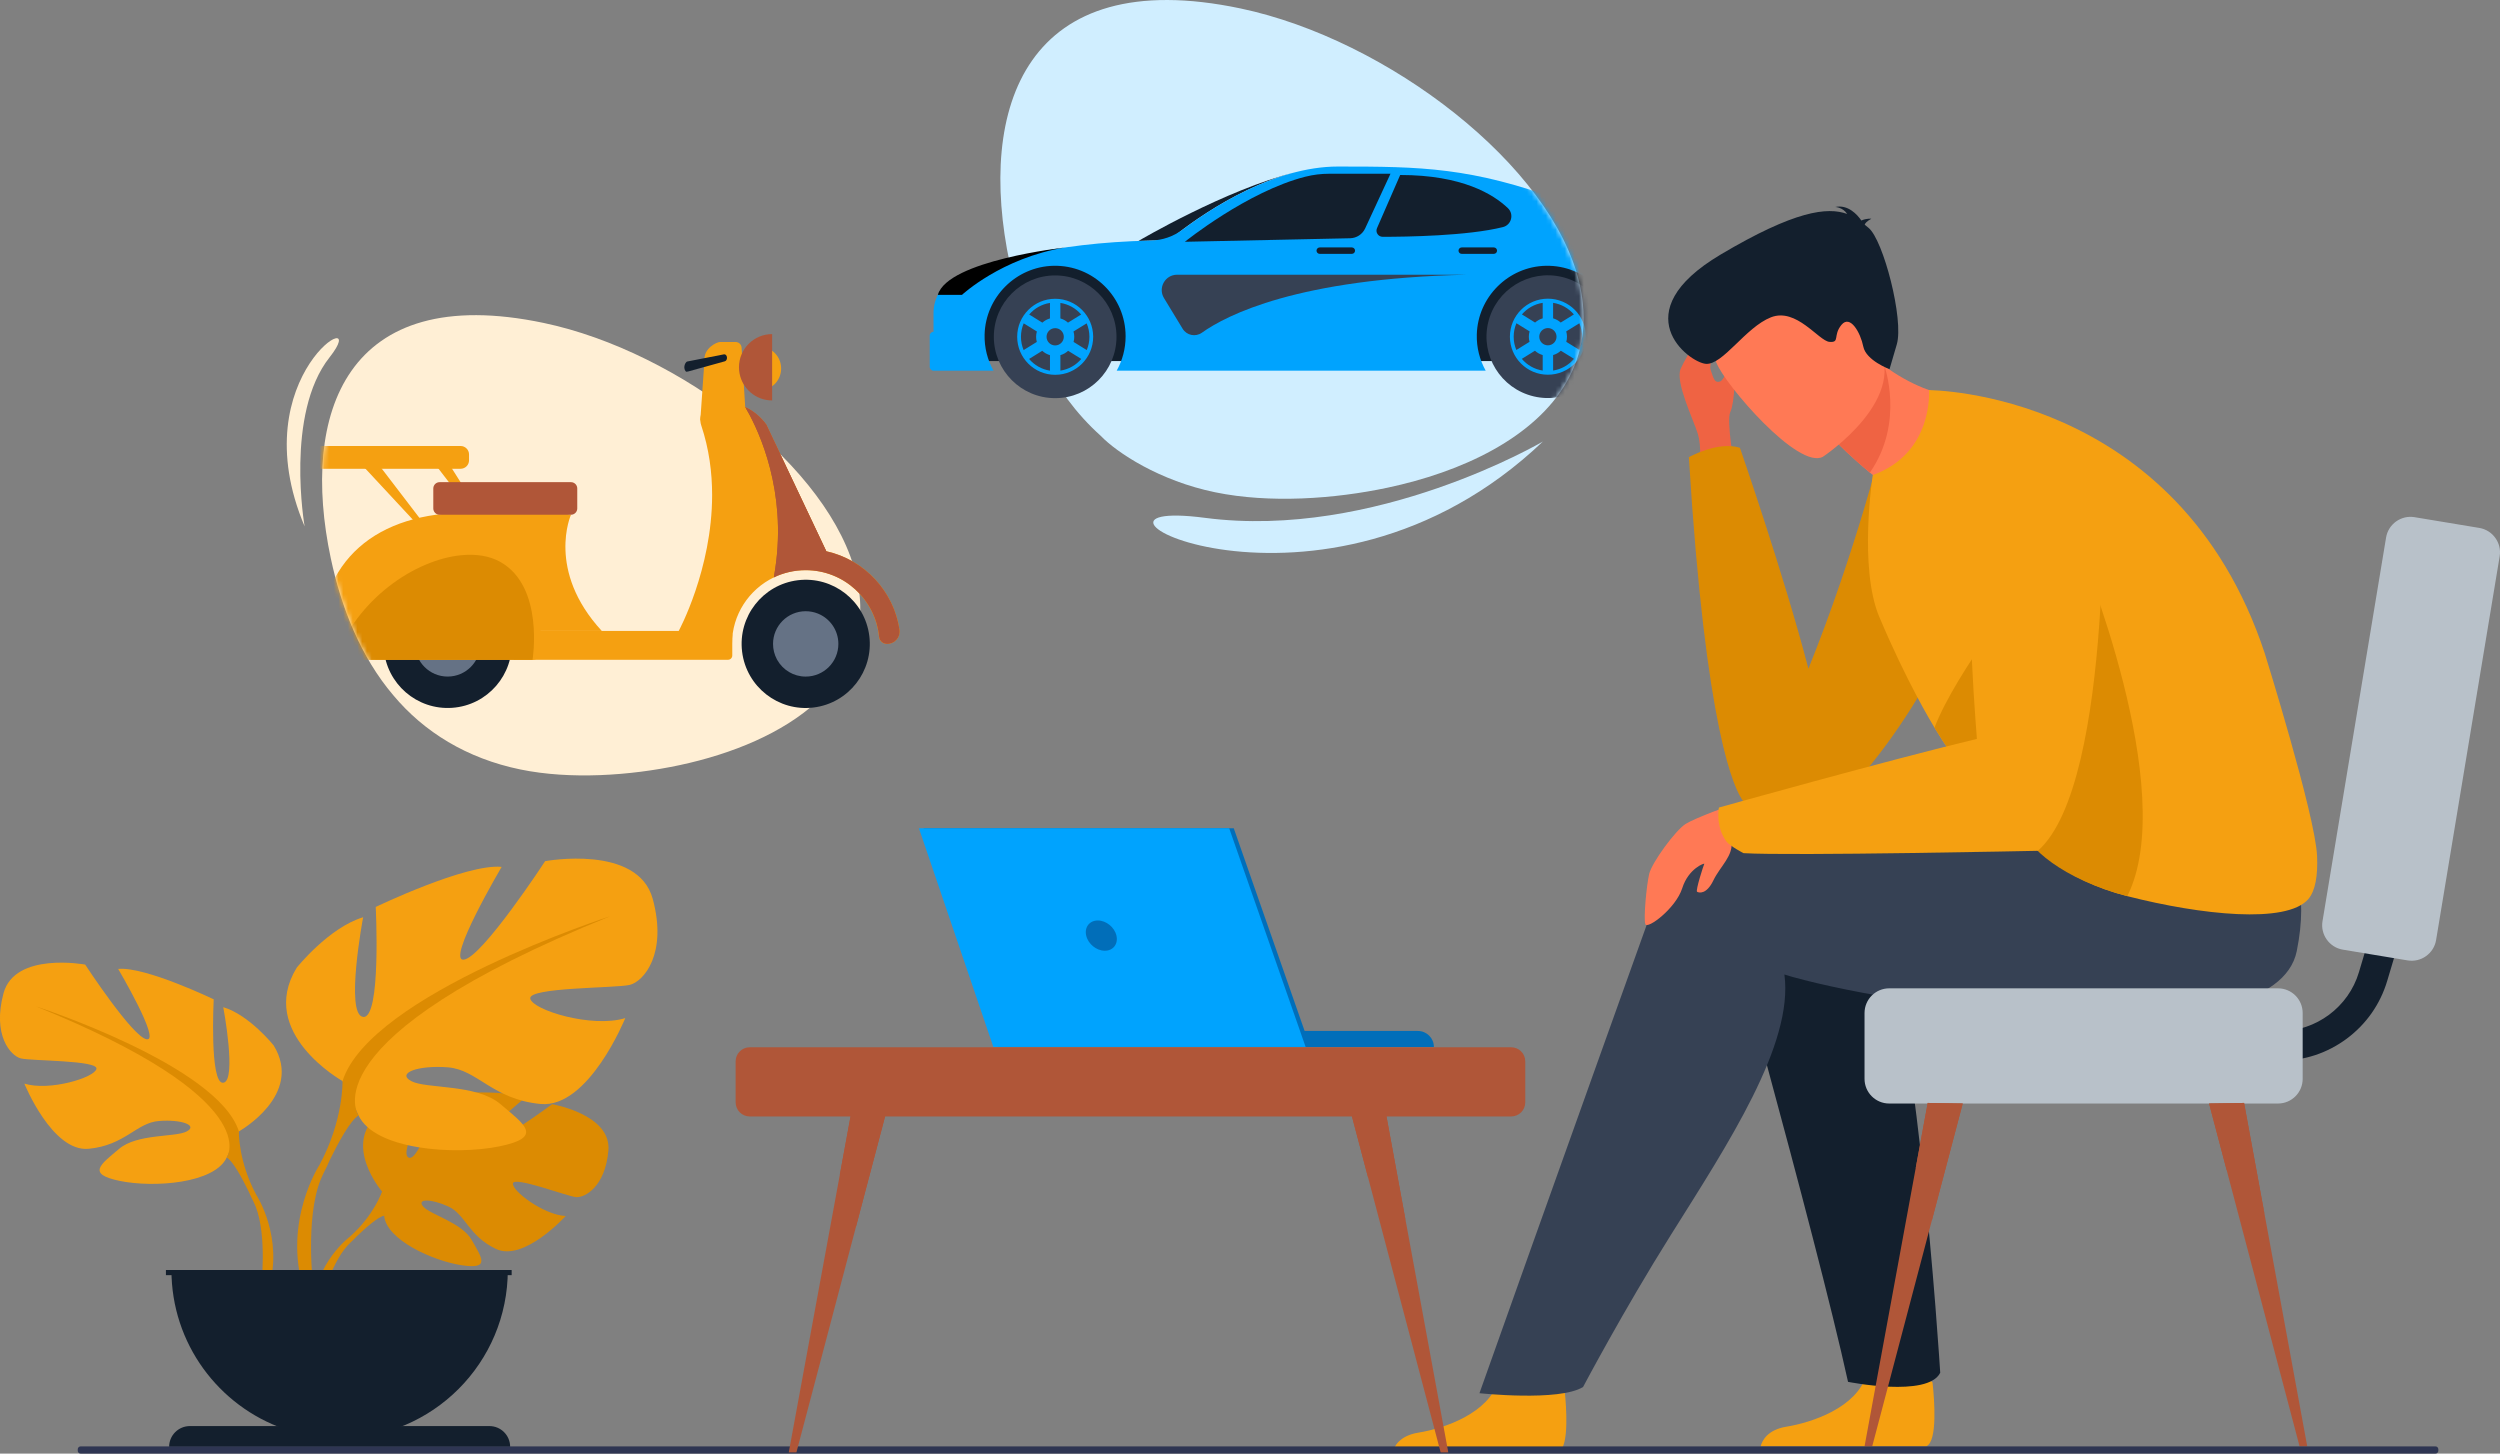 <svg width="528" height="307" viewBox="0 0 528 307" fill="none" xmlns="http://www.w3.org/2000/svg">
<rect x="0" y="0" width="528" height="307" fill="#808080" stroke="none"/>
<g clip-path="url(#clip0_1095_26235)">
<path d="M470.227 224.026H481.552C486.674 224.026 491.557 222.407 495.664 219.343C499.771 216.279 502.718 212.064 504.182 207.15L506.761 198.508L500.774 196.719L498.195 205.361C496.016 212.666 489.17 217.769 481.552 217.769H470.227V224.023V224.026Z" fill="#131F2D"/>
<path d="M406.931 305.397C406.879 305.423 406.822 305.445 406.754 305.471H371.844C372.171 304.227 373.311 301.964 377.306 301.314C382.723 300.432 392.11 297.285 394.205 290.351C394.27 290.13 394.33 289.899 394.385 289.669C396.048 282.261 408.138 291.938 408.138 291.938C408.138 291.938 408.177 292.233 408.225 292.736C408.507 295.454 409.224 304.247 406.927 305.397H406.931Z" fill="#F5A011"/>
<path d="M360.762 179.952C360.762 179.952 383.466 260.641 390.303 291.845C390.303 291.845 407.154 295.227 409.775 289.928C409.775 289.928 404.345 202.06 394.359 190.898C381.935 177.013 360.762 179.952 360.762 179.952Z" fill="#131F2D"/>
<path d="M358.887 98.167C358.887 98.167 359.483 94.558 358.554 91.552C357.625 88.545 353.739 80.618 354.969 77.862C356.199 75.108 360.652 67.694 363.398 67.716C366.143 67.739 360.511 75.65 361.283 78.121C362.055 80.592 362.312 80.794 363.266 80.576C364.221 80.358 365.672 75.627 366.156 76.733C366.64 77.839 366.358 85.16 365.451 86.987C364.545 88.814 366.406 99.123 366.406 99.123L358.89 98.171L358.887 98.167Z" fill="#EF6343"/>
<path d="M356.688 96.562C356.688 96.562 362.765 93.106 367.468 94.565C367.468 94.565 376.797 121.451 381.936 141.222C391.8 116.871 397.868 92.587 397.868 92.587C397.868 92.587 409.827 109.111 414.142 120.099C418.458 131.087 392.659 169.634 382.65 172.657C372.203 175.814 374.103 172.65 368.208 169.275C366.311 166.813 360.247 154.559 356.688 96.565V96.562Z" fill="#DC8B02"/>
<path d="M329.188 306.657C329.137 306.683 329.079 306.705 329.012 306.731H294.102C294.428 305.487 295.572 303.224 299.564 302.573C304.981 301.692 314.368 298.544 316.463 291.611C316.527 291.39 316.588 291.159 316.643 290.928C318.305 283.521 330.396 293.198 330.396 293.198C330.396 293.198 330.435 293.493 330.486 293.996C330.768 296.714 331.485 305.506 329.188 306.657Z" fill="#F5A011"/>
<path d="M353.987 177.991C353.987 177.991 357.386 179.504 361.586 182.6C362.064 180.167 362.752 178.587 362.752 178.587C392.71 170.779 472.905 171.416 472.905 171.416C472.905 171.416 490.147 175.737 485.082 200.848C480.424 223.955 403.426 213.256 378.556 206.323C377.973 206.159 377.413 205.989 376.865 205.813C378.845 220.535 364.985 241.54 352.856 260.868C342.858 276.802 334.345 292.932 334.345 292.932C329.322 296.047 312.461 294.246 312.461 294.246C323.116 264.131 353.99 177.991 353.99 177.991H353.987Z" fill="#364154"/>
<path d="M420.104 84.426C420.104 84.426 411.502 111.973 398.585 118.137C398.585 118.137 397.361 109.78 399.453 103.424C397.749 102.116 396.237 100.905 394.917 99.812C390.534 96.164 388.32 93.827 388.32 93.827L390.239 80.394L391.543 71.281C393.645 73.691 395.814 75.659 397.976 77.278C409.128 85.599 420.101 84.426 420.101 84.426H420.104Z" fill="#FF7955"/>
<path d="M397.98 77.278C397.98 77.278 402.312 89.202 394.921 99.812C390.538 96.164 388.324 93.827 388.324 93.827L390.243 80.394C394.869 77.807 397.98 77.278 397.98 77.278Z" fill="#EF6343"/>
<path d="M385.047 96.436C385.047 96.436 404.093 83.795 396.042 72.047C387.991 60.299 385.025 50.757 372.524 58.334C360.023 65.909 360.757 71.996 362.493 76.573C364.226 81.147 379.886 99.424 385.05 96.44L385.047 96.436Z" fill="#FF7955"/>
<path d="M393.828 47.455C393.912 47.135 394.267 46.734 395.232 46.196C395.232 46.196 394.194 46.08 393.12 46.574C392.227 45.276 390.279 43.154 387.61 43.715C387.61 43.715 389.225 43.779 390.119 45.189C385.967 43.67 379.053 44.468 363.384 53.77C342.736 66.031 356.666 76.541 360.263 76.842C363.861 77.144 368.628 69.143 374.017 67.018C379.405 64.896 384.118 72.025 386.39 72.204C388.661 72.387 387.062 70.877 388.908 68.62C390.753 66.361 392.941 70.255 393.527 73.198C394.117 76.14 399.067 77.974 399.067 77.974L400.601 72.739C402.136 67.505 397.75 50.664 394.649 48.135C394.376 47.911 394.101 47.683 393.822 47.455H393.828Z" fill="#131F2D"/>
<path d="M396.926 130.327C402.644 143.882 407.876 152.54 408.561 153.672C411.028 157.749 413.674 161.489 416.093 164.759C416.17 164.865 416.247 164.964 416.321 165.07C421.088 171.487 428.376 173.253 428.152 174.862C427.697 178.09 435.844 185.834 449.28 189.267C464.873 193.255 482.938 195.171 487.503 189.899C489.032 188.129 489.538 184.873 489.368 180.824C489.035 172.298 478.306 137.959 478.306 137.959C459.955 82.397 407.405 82.397 407.405 82.397C407.405 82.397 408.433 95.709 395.535 100.328C395.519 100.357 392.504 119.865 396.919 130.327H396.926Z" fill="#F5A011"/>
<path d="M366.069 169.862C366.069 169.862 358.178 172.654 356.012 174.01C353.847 175.365 348.865 182.186 348.304 184.581C347.744 186.975 347.087 194.001 347.494 195.178C347.904 196.354 353.943 191.844 355.285 187.6C356.627 183.356 360.078 182.212 359.946 182.443C359.815 182.67 358.05 188.107 358.421 188.341C358.793 188.575 360.401 188.982 361.859 185.95C363.317 182.917 366.203 180.699 365.655 177.564C365.111 174.429 366.065 169.865 366.065 169.865L366.069 169.862Z" fill="#FF7955"/>
<path d="M427.894 175.308C427.439 178.536 435.848 185.831 449.285 189.267C460.494 166.958 439.183 115.887 439.183 115.887L416.098 164.756C420.97 171.336 428.124 173.673 427.897 175.308H427.894Z" fill="#DC8B02"/>
<path d="M408.562 153.671C411.029 157.749 413.676 161.489 416.094 164.759C416.171 164.865 416.248 164.964 416.322 165.07C419.49 163.849 422.633 161.412 424.216 159.172C427.852 154.034 428.153 123.15 428.153 123.15C428.153 123.15 413.266 141.549 408.562 153.671Z" fill="#DC8B02"/>
<path d="M363.033 170.554C363.033 170.554 399.039 160.47 417.521 156.056C415.894 134.241 410.556 68.278 444.134 94.683C444.134 94.683 446.671 165.374 430.4 179.689C430.4 179.689 378.167 180.795 368.223 180.186C368.223 180.186 365.301 178.673 364.574 177.664C362.251 174.436 363.033 170.554 363.033 170.554Z" fill="#F5A011"/>
<path d="M67.404 276.392L66.074 276.273C66.584 266.596 73.901 261.183 73.901 261.183C79.027 256.637 80.689 251.65 80.689 251.65C80.689 251.65 72.043 241.556 80.158 235.145C80.158 235.145 86.085 231.555 90.919 231.847C90.919 231.847 84.069 243.335 86.286 244.479C88.5 245.624 92.995 231.126 92.995 231.126C92.995 231.126 106.482 229.818 110.823 231.905C110.823 231.905 99.293 241.345 101.722 241.909C104.15 242.47 116.606 233.203 116.606 233.203C116.606 233.203 129.161 235.341 128.492 243.002C127.822 250.663 123.497 253.031 121.594 252.826C119.694 252.621 108.571 248.374 108.331 249.932C108.087 251.49 114.783 256.583 119.47 256.823C119.47 256.823 110.618 266.59 104.736 263.769C98.854 260.952 98.351 256.484 94.686 254.807C91.018 253.131 87.888 253.137 89.403 254.846C90.919 256.554 97.554 258.214 99.652 261.926C101.75 265.638 103.631 268.141 97.544 267.225C91.457 266.308 81.564 261.853 81.132 256.75C81.112 256.525 81.096 256.317 81.077 256.112C81.067 256.516 81.132 256.75 81.132 256.75C79.863 256.977 77.226 259.314 75.32 261.144C75.025 261.465 74.593 261.897 73.975 262.471C73.741 262.705 73.548 262.904 73.404 263.055C69.541 267.289 67.41 276.392 67.41 276.392H67.404Z" fill="#DC8B02"/>
<path d="M50.456 238.953C50.456 238.953 64.212 231.245 57.792 220.785C57.792 220.785 52.657 214.362 47.153 212.711C47.153 212.711 50.087 228.312 47.153 228.677C44.218 229.046 45.134 211.06 45.134 211.06C45.134 211.06 30.644 204.085 24.958 204.637C24.958 204.637 33.944 219.869 31.009 219.503C28.075 219.135 17.986 203.72 17.986 203.72C17.986 203.72 3.128 200.967 0.744 209.775C-1.639 218.583 2.211 222.988 4.412 223.539C6.613 224.09 20.738 223.907 20.37 225.741C20.005 227.578 10.464 230.514 5.146 228.86C5.146 228.86 11.015 243.358 18.72 242.624C26.425 241.89 28.808 237.117 33.579 236.751C38.349 236.386 41.831 237.668 39.448 238.953C37.064 240.239 28.994 239.373 25.14 242.649C21.289 245.925 18.169 247.944 25.323 249.413C32.477 250.881 45.317 249.964 47.883 244.457L50.453 238.95L50.456 238.953Z" fill="#F5A011"/>
<path d="M7.534 212.525C7.534 212.525 46.052 225.004 50.454 238.95C50.454 238.95 50.272 245.191 54.123 252.345C54.123 252.345 60.062 261.372 56.676 272.356L55.148 271.946C55.148 271.946 56.484 261.048 53.962 254.733C53.86 254.499 53.709 254.166 53.52 253.756C53.065 252.861 52.758 252.204 52.562 251.727C51.188 248.906 49.208 245.226 47.885 244.454C47.885 244.454 56.506 232.341 7.531 212.522L7.534 212.525Z" fill="#DC8B02"/>
<path d="M72.343 228.321C72.343 228.321 54.21 218.16 62.671 204.371C62.671 204.371 69.441 195.905 76.694 193.726C76.694 193.726 72.824 214.288 76.694 214.772C80.564 215.256 79.353 191.549 79.353 191.549C79.353 191.549 98.453 182.356 105.95 183.084C105.95 183.084 94.103 203.162 97.97 202.678C101.84 202.194 115.135 181.876 115.135 181.876C115.135 181.876 134.719 178.247 137.862 189.86C141.005 201.473 135.927 207.278 133.028 208.002C130.125 208.727 111.508 208.486 111.992 210.906C112.476 213.327 125.047 217.195 132.06 215.019C132.06 215.019 124.323 234.129 114.167 233.161C104.012 232.193 100.869 225.904 94.583 225.42C88.298 224.936 83.704 226.629 86.846 228.324C89.989 230.017 100.629 228.879 105.706 233.197C110.784 237.514 114.895 240.178 105.466 242.111C96.038 244.047 79.113 242.835 75.726 235.578L72.34 228.321H72.343Z" fill="#F5A011"/>
<path d="M67.504 245.983C72.582 236.549 72.342 228.324 72.342 228.324C78.144 209.938 128.919 193.489 128.919 193.489C64.365 219.615 75.728 235.581 75.728 235.581C73.989 236.597 71.381 241.438 69.571 245.153C69.314 245.784 68.904 246.659 68.299 247.848C68.052 248.387 67.857 248.826 67.719 249.13C64.397 257.452 66.156 271.821 66.156 271.821L64.141 272.363C59.678 257.881 67.508 245.983 67.508 245.983H67.504Z" fill="#DC8B02"/>
<path d="M107.249 268.225C107.249 287.851 91.346 303.763 71.73 303.763C67.632 303.763 63.701 303.07 60.039 301.791C46.164 296.954 36.207 283.752 36.207 268.222H107.249V268.225Z" fill="#131F2D"/>
<path d="M107.744 305.574H35.719C35.719 304.362 36.209 303.266 37.003 302.471C37.795 301.679 38.894 301.186 40.105 301.186H103.361C105.78 301.186 107.744 303.147 107.744 305.57V305.574Z" fill="#131F2D"/>
<path d="M108.061 268.225H35.043V269.315H108.061V268.225Z" fill="#131F2D"/>
<path d="M481.112 208.736H399.001C396.123 208.736 393.789 211.071 393.789 213.952V227.85C393.789 230.73 396.123 233.065 399.001 233.065H481.112C483.991 233.065 486.324 230.73 486.324 227.85V213.952C486.324 211.071 483.991 208.736 481.112 208.736Z" fill="#B8C1C9"/>
<path d="M523.641 111.499L509.939 109.226C507.11 108.758 504.412 110.688 503.941 113.518L490.511 194.566C490.044 197.396 491.972 200.095 494.801 200.566L508.503 202.839C511.332 203.307 514.03 201.377 514.501 198.547L527.93 117.499C528.398 114.669 526.47 111.97 523.641 111.499Z" fill="#B8C1C9"/>
<path d="M466.559 233.065L470.259 247.092H470.262L485.672 305.478H487.293L478.387 257.041C478.377 256.993 478.364 256.945 478.358 256.894L473.953 232.94L466.559 233.065Z" fill="#B05638"/>
<path d="M466.558 233.065L470.258 247.092H470.261C470.473 247.201 477.213 250.685 478.354 256.894L473.949 232.94L466.555 233.065H466.558Z" fill="#B05638"/>
<path d="M393.789 305.478H395.41L407.965 257.92V257.91L410.82 247.095H410.823L414.523 233.065L407.129 232.94L404.608 246.637L402.724 256.894C402.715 256.945 402.702 256.993 402.695 257.041L393.789 305.478Z" fill="#B05638"/>
<path d="M418.816 251.436C418.816 251.436 418.833 251.436 418.842 251.42C418.878 251.358 418.868 251.371 418.816 251.436Z" fill="#E8C6A7"/>
<path d="M404.613 246.637C405.977 248.624 407.858 252.358 407.967 257.913L410.821 247.098H410.825L414.525 233.068L407.131 232.943L404.609 246.64L404.613 246.637Z" fill="#B05638"/>
<path d="M514.371 307L17.024 307C16.691 307 16.419 306.728 16.419 306.394V306.083C16.419 305.75 16.691 305.477 17.024 305.477L514.371 305.477C514.704 305.477 514.977 305.75 514.977 306.083V306.394C514.977 306.728 514.704 307 514.371 307Z" fill="#2E3552"/>
<path d="M285.203 234.546L288.894 248.531H288.897L304.262 306.74H305.877L296.996 258.448C296.986 258.4 296.973 258.352 296.967 258.301L292.575 234.418L285.203 234.543V234.546Z" fill="#B05638"/>
<path d="M285.203 234.546L288.894 248.531H288.897C289.108 248.64 295.827 252.115 296.967 258.304L292.575 234.421L285.203 234.546Z" fill="#B05638"/>
<path d="M166.589 306.74H168.204L180.721 259.327V259.317L183.565 248.534H183.569L187.259 234.546L179.888 234.421L177.376 248.076L175.495 258.304C175.486 258.355 175.473 258.404 175.467 258.452L166.586 306.744L166.589 306.74Z" fill="#B05638"/>
<path d="M177.375 248.076C178.737 250.057 180.611 253.778 180.72 259.317L183.565 248.534H183.568L187.258 234.546L179.887 234.421L177.375 248.076Z" fill="#B05638"/>
<path d="M319.16 235.796L158.342 235.796C156.698 235.796 155.365 234.463 155.365 232.818V224.161C155.365 222.516 156.698 221.183 158.342 221.183L319.16 221.183C320.804 221.183 322.137 222.516 322.137 224.161V232.818C322.137 234.463 320.804 235.796 319.16 235.796Z" fill="#B05638"/>
<path d="M299.458 217.74C301.323 217.74 302.838 219.253 302.838 221.122H260.453V217.74H299.458Z" fill="#016EB9"/>
<path d="M260.571 174.936H195.043L210.76 221.119H276.715L260.571 174.936Z" fill="#016EB9"/>
<path d="M259.606 174.933L275.75 221.119H209.795L194.078 174.933H259.606Z" fill="#00A3FE"/>
<path d="M231.862 194.405C233.627 194.405 235.386 195.835 235.793 197.601C236.2 199.367 235.101 200.797 233.336 200.797C231.571 200.797 229.812 199.367 229.405 197.601C228.998 195.835 230.097 194.405 231.862 194.405Z" fill="#016EB9"/>
<path d="M213.262 55.613C216.174 69.371 221.976 82.628 232.484 92.055C235.867 95.581 244.863 101.549 256.656 103.972C268.103 106.335 281.805 105.399 293.105 102.988C300.72 101.363 308.549 98.78 315.348 94.991C328.803 87.506 337.293 75.88 333.586 59.86C327.826 34.971 293.056 8.321 262.006 1.785C216.623 -7.77 206.278 22.655 213.262 55.613Z" fill="#D0EEFF"/>
<mask id="mask0_1095_26235" style="mask-type:luminance" maskUnits="userSpaceOnUse" x="191" y="0" width="144" height="106">
<path d="M191.625 51.783L194.082 81.173L230.037 89.705C230.822 90.513 231.639 91.295 232.485 92.055C235.868 95.581 244.864 101.549 256.657 103.972C268.103 106.335 281.806 105.399 293.105 102.988C300.72 101.363 308.55 98.78 315.348 94.991C328.804 87.506 337.294 75.88 333.587 59.86C327.827 34.971 293.057 8.321 262.007 1.785C220.727 -6.904 208.435 17.479 211.805 46.76L191.625 51.783Z" fill="white"/>
</mask>
<g mask="url(#mask0_1095_26235)">
<path d="M342.986 76.262H204.926L210.532 55.546H342.986V76.262Z" fill="#131F2D"/>
<path d="M240.449 50.885C242.519 50.808 244.668 50.767 246.905 50.767C246.905 50.767 259.271 40.029 273.575 36.374C258.867 40.009 240.449 50.885 240.449 50.885Z" fill="#131F2D"/>
<path d="M352.447 58.947V47.093C352.447 47.093 338.546 45.503 330.14 42.458C310.681 35.307 300.22 35.172 282.546 35.172C269.129 35.172 255.539 44.163 249.772 48.491C247.827 49.949 245.473 50.757 243.041 50.808C221.813 51.273 208.694 55.514 202.178 58.376C199.125 59.716 197.158 62.745 197.158 66.082V70.072C196.719 70.072 196.363 70.428 196.363 70.867V77.49C196.363 77.929 196.719 78.284 197.158 78.284H209.825C208.569 76.034 207.877 73.428 207.948 70.653C208.146 62.748 214.599 56.312 222.499 56.135C230.88 55.95 237.729 62.69 237.729 71.034C237.729 73.666 237.044 76.137 235.846 78.284H313.778C312.523 76.034 311.831 73.428 311.901 70.653C312.1 62.748 318.552 56.312 326.452 56.135C334.833 55.95 341.683 62.69 341.683 71.034C341.683 73.666 340.997 76.137 339.799 78.284H342.91C353.68 78.284 355.205 67.264 355.305 61.863C355.334 60.261 354.042 58.947 352.441 58.947H352.447Z" fill="#00A3FE"/>
<path d="M275.725 37.31C263.429 40.423 250.246 51.065 250.246 51.065L285.144 50.318C286.512 50.289 287.745 49.481 288.322 48.241L293.669 36.695H280.729C279.041 36.695 277.362 36.897 275.725 37.314V37.31Z" fill="#131F2D"/>
<path d="M295.72 36.958L290.822 48.186C290.444 49.048 291.078 50.016 292.02 50.016C296.963 50.016 309.945 49.834 317.416 47.962C319.21 47.513 319.812 45.253 318.479 43.971C315.442 41.057 308.839 36.958 295.724 36.958H295.72Z" fill="#131F2D"/>
<path d="M198.07 62.274H203.171C203.171 62.274 211.51 54.488 224.888 52.279C224.888 52.279 200.169 55.004 198.07 62.274Z" fill="black"/>
<path d="M285.508 53.616H278.726C278.351 53.616 278.047 53.312 278.047 52.937C278.047 52.562 278.351 52.257 278.726 52.257H285.508C285.883 52.257 286.187 52.562 286.187 52.937C286.187 53.312 285.883 53.616 285.508 53.616Z" fill="#131F2D"/>
<path d="M315.497 53.616H308.714C308.34 53.616 308.035 53.312 308.035 52.937C308.035 52.562 308.34 52.257 308.714 52.257H315.497C315.871 52.257 316.176 52.562 316.176 52.937C316.176 53.312 315.871 53.616 315.497 53.616Z" fill="#131F2D"/>
<path d="M309.755 58.02H248.603C246.076 58.02 244.519 60.79 245.832 62.95L249.769 69.428C250.625 70.838 252.499 71.223 253.841 70.268C259.07 66.537 274.13 58.799 309.755 58.023V58.02Z" fill="#364154"/>
<path d="M339.508 74.081C341.151 67.115 336.839 60.135 329.877 58.491C322.915 56.847 315.939 61.161 314.296 68.127C312.652 75.093 316.964 82.073 323.926 83.717C330.889 85.361 337.865 81.047 339.508 74.081Z" fill="#364154"/>
<path d="M334.941 71.111C334.941 75.547 331.347 79.14 326.916 79.14C322.485 79.14 318.891 75.544 318.891 71.111C318.891 66.678 322.485 63.081 326.916 63.081C331.347 63.081 334.941 66.678 334.941 71.111ZM328.015 67.233C328.62 67.406 329.168 67.713 329.623 68.124L332.404 66.406C331.305 65.123 329.764 64.229 328.015 63.96V67.233ZM321.428 66.406L324.209 68.124C324.664 67.713 325.212 67.402 325.817 67.233V63.96C324.068 64.226 322.53 65.12 321.428 66.406ZM323.036 72.194C322.94 71.848 322.889 71.486 322.889 71.111C322.889 70.736 322.946 70.345 323.049 69.989L320.268 68.271C319.897 69.143 319.688 70.101 319.688 71.111C319.688 72.121 319.89 73.053 320.252 73.916L323.036 72.194ZM325.817 74.99C325.199 74.813 324.641 74.496 324.183 74.073L321.406 75.791C322.508 77.089 324.058 77.996 325.817 78.262V74.99ZM326.916 72.935C327.922 72.935 328.739 72.118 328.739 71.111C328.739 70.105 327.922 69.287 326.916 69.287C325.91 69.287 325.093 70.105 325.093 71.111C325.093 72.118 325.91 72.935 326.916 72.935ZM332.429 75.788L329.652 74.07C329.194 74.493 328.636 74.813 328.018 74.986V78.259C329.78 77.99 331.327 77.086 332.429 75.788ZM333.583 73.916C333.945 73.053 334.147 72.105 334.147 71.111C334.147 70.117 333.942 69.143 333.567 68.271L330.786 69.989C330.888 70.345 330.946 70.72 330.946 71.111C330.946 71.502 330.895 71.848 330.799 72.194L333.583 73.916Z" fill="#00A3FE"/>
<path d="M222.851 84.09C230.004 84.09 235.803 78.287 235.803 71.13C235.803 63.973 230.004 58.171 222.851 58.171C215.697 58.171 209.898 63.973 209.898 71.13C209.898 78.287 215.697 84.09 222.851 84.09Z" fill="#364154"/>
<path d="M230.879 71.13C230.879 75.567 227.284 79.16 222.853 79.16C218.423 79.16 214.828 75.563 214.828 71.13C214.828 66.697 218.423 63.101 222.853 63.101C227.284 63.101 230.879 66.697 230.879 71.13ZM223.952 67.252C224.558 67.425 225.106 67.733 225.56 68.143L228.341 66.425C227.242 65.143 225.701 64.248 223.952 63.979V67.252ZM217.365 66.425L220.146 68.143C220.598 67.733 221.149 67.422 221.754 67.252V63.979C220.005 64.245 218.468 65.139 217.365 66.425ZM218.974 72.214C218.878 71.868 218.826 71.505 218.826 71.13C218.826 70.755 218.884 70.364 218.987 70.008L216.206 68.29C215.834 69.162 215.626 70.121 215.626 71.13C215.626 72.14 215.828 73.073 216.19 73.935L218.974 72.214ZM221.754 75.009C221.136 74.832 220.579 74.515 220.121 74.092L217.343 75.81C218.445 77.108 219.996 78.015 221.754 78.281V75.009ZM222.853 72.954C223.859 72.954 224.676 72.137 224.676 71.13C224.676 70.124 223.859 69.306 222.853 69.306C221.847 69.306 221.03 70.124 221.03 71.13C221.03 72.137 221.847 72.954 222.853 72.954ZM228.367 75.807L225.589 74.089C225.131 74.512 224.574 74.832 223.955 75.005V78.278C225.717 78.009 227.268 77.105 228.367 75.807ZM229.52 73.935C229.882 73.073 230.084 72.124 230.084 71.13C230.084 70.137 229.879 69.162 229.504 68.29L226.723 70.008C226.826 70.364 226.884 70.739 226.884 71.13C226.884 71.521 226.832 71.871 226.736 72.214L229.52 73.935Z" fill="#00A3FE"/>
</g>
<path d="M69.856 117.88C72.057 128.279 76.202 138.792 83.071 146.847C89.552 154.598 98.596 160.185 109.899 162.509C120.429 164.682 133.061 163.832 143.534 161.598C165.873 156.835 186.021 143.969 180.889 121.797C175.574 98.828 143.489 74.236 114.835 68.207C72.954 59.389 63.41 87.465 69.856 117.88Z" fill="#FFEFD5"/>
<mask id="mask1_1095_26235" style="mask-type:luminance" maskUnits="userSpaceOnUse" x="68" y="51" width="145" height="113">
<path d="M69.856 117.88C72.057 128.279 76.203 138.792 83.072 146.847C89.553 154.598 98.597 160.185 109.899 162.509C120.43 164.682 133.062 163.832 143.535 161.598C151.912 159.813 159.983 156.886 166.524 152.758C167.787 151.96 212.248 150.373 212.248 150.373L183.985 51.158L138.704 77.015C130.909 72.951 122.743 69.874 114.839 68.21C72.957 59.392 63.414 87.468 69.86 117.884L69.856 117.88Z" fill="white"/>
</mask>
<g mask="url(#mask1_1095_26235)">
<path d="M89.69 112.438L90.449 111.819L80.29 98.539L76.625 98.385L89.69 112.438Z" fill="#F5A011"/>
<path d="M102.958 112.438L103.586 111.819L95.183 98.539L92.152 98.385L102.958 112.438Z" fill="#F5A011"/>
<path d="M164.977 77.826C164.977 75.307 162.984 73.262 160.523 73.262C158.063 73.262 156.07 75.303 156.07 77.826C156.07 80.349 158.063 82.391 160.523 82.391C162.984 82.391 164.977 80.349 164.977 77.826Z" fill="#F5A011"/>
<path d="M108.477 139.343H153.764C154.257 139.343 154.658 138.936 154.658 138.443V134.16C154.658 133.664 154.254 133.26 153.764 133.26H113.759C113.266 133.26 112.866 133.667 112.866 134.16L108.477 139.343Z" fill="#F5A011"/>
<path d="M95.517 149.491C102.973 148.96 108.588 142.482 108.057 135.022C107.527 127.561 101.052 121.943 93.595 122.474C86.139 123.005 80.524 129.483 81.054 136.944C81.585 144.404 88.06 150.022 95.517 149.491Z" fill="#131F2D"/>
<path d="M101.444 135.991C101.444 132.179 98.355 129.086 94.546 129.086C90.737 129.086 87.648 132.176 87.648 135.991C87.648 139.805 90.737 142.892 94.546 142.892C98.355 142.892 101.444 139.802 101.444 135.991Z" fill="#657285"/>
<path d="M150.12 135.991H154.596C154.596 129.817 158.207 124.471 163.425 121.951C165.463 120.97 167.747 120.419 170.156 120.419C178.226 120.419 184.88 126.599 185.646 134.478C185.729 135.334 186.437 135.991 187.299 135.991H187.386C188.981 135.991 190.208 134.574 189.971 132.994C188.734 124.788 182.513 118.191 174.497 116.416C173.1 116.105 171.646 115.941 170.159 115.941C168.051 115.941 166.017 116.268 164.104 116.877C156.002 119.448 150.117 127.045 150.117 135.991H150.12Z" fill="#F5A011"/>
<path d="M143.344 133.26L150.126 135.991C154.823 126.855 159.618 122.371 163.719 120.159C171.097 116.178 176.233 119.55 174.506 116.415L161.848 89.692C160.663 88.042 159.116 86.791 157.389 85.971C155.508 85.083 153.416 84.708 151.334 84.9C148.918 85.121 147.339 87.561 148.108 89.862C149.764 94.821 150.401 99.805 150.401 104.536C150.401 120.288 143.344 133.256 143.344 133.256V133.26Z" fill="#F5A011"/>
<path d="M150.256 87.993L155.363 86.041C156.058 86.041 157.384 86.67 157.384 85.974L156.628 73.492C156.628 72.797 156.058 72.23 155.366 72.23H152.072C151.377 72.23 148.59 73.563 148.789 76.06L147.914 88.641C147.914 89.337 149.564 87.993 150.259 87.993H150.256Z" fill="#F5A011"/>
<path d="M63.252 99.004H97.272C98.261 99.004 99.062 98.202 99.062 97.212V95.984C99.062 94.995 98.261 94.193 97.272 94.193H63.252C62.263 94.193 61.461 94.995 61.461 95.984V97.212C61.461 98.202 62.263 99.004 63.252 99.004Z" fill="#F5A011"/>
<path d="M171.821 149.427C179.24 148.513 184.514 141.754 183.601 134.331C182.687 126.908 175.932 121.631 168.512 122.545C161.093 123.459 155.819 130.218 156.732 137.641C157.646 145.065 164.401 150.341 171.821 149.427Z" fill="#131F2D"/>
<path d="M163.266 135.991C163.266 137.154 163.554 138.25 164.06 139.209C164.092 139.273 164.127 139.334 164.163 139.395C165.345 141.485 167.591 142.895 170.163 142.895C173.976 142.895 177.064 139.805 177.064 135.991C177.064 133.119 175.311 130.657 172.816 129.618C172.79 129.606 172.765 129.596 172.736 129.586C171.941 129.266 171.073 129.089 170.163 129.089C166.354 129.089 163.266 132.179 163.266 135.991Z" fill="#657285"/>
<path d="M120.591 108.716C120.591 108.716 115.315 120.477 127.104 133.26H99.898L103.589 105.274L120.594 108.716H120.591Z" fill="#F5A011"/>
<path d="M67.26 137.555C67.26 138.049 67.462 138.494 67.786 138.821C68.109 139.145 68.558 139.347 69.048 139.347H112.464C113.448 139.347 114.255 138.539 114.255 137.555L113.679 109.143L99.057 108.248C79.582 108.248 67.254 118.07 67.254 137.555H67.26Z" fill="#F5A011"/>
<path d="M156.07 77.567C156.07 78.006 156.112 78.438 156.189 78.855C156.794 82.109 159.649 84.573 163.074 84.573V70.56C159.207 70.56 156.07 73.698 156.07 77.567Z" fill="#B05638"/>
<path d="M145.014 78.512C145.039 78.512 145.331 78.454 145.36 78.451L153.065 76.313C153.369 76.252 153.58 75.874 153.539 75.467C153.494 75.06 153.209 74.778 152.904 74.836L145.18 76.345C144.873 76.406 144.633 76.871 144.559 77.272C144.437 77.945 144.741 78.515 145.017 78.515L145.014 78.512Z" fill="#131F2D"/>
<path d="M163.635 120.701C163.564 121.134 163.497 121.55 163.433 121.954C163.452 121.945 163.471 121.935 163.494 121.925C165.518 120.961 167.78 120.422 170.167 120.422C178.237 120.422 184.891 126.602 185.657 134.481C185.74 135.337 186.448 135.994 187.31 135.994H187.396C188.992 135.994 190.219 134.577 189.982 132.997C188.752 124.817 182.565 118.239 174.588 116.438C174.562 116.431 174.534 116.425 174.508 116.419L161.85 89.695C160.665 88.045 159.117 86.795 157.391 85.974C159.55 89.606 165.499 101.222 164.115 116.877C164.019 117.951 163.891 119.047 163.724 120.159C163.695 120.339 163.67 120.518 163.638 120.701H163.635Z" fill="#B05638"/>
<path d="M92.844 101.831H120.588C121.322 101.831 121.918 102.427 121.918 103.161V107.383C121.918 108.117 121.322 108.716 120.585 108.716H92.841C92.108 108.716 91.512 108.12 91.512 107.386V103.164C91.512 102.43 92.108 101.834 92.841 101.834L92.844 101.831Z" fill="#B05638"/>
<path d="M70.703 139.347H112.473C112.473 139.347 115.023 123.874 105.62 118.65C103.355 117.39 100.513 116.957 97.412 117.262C87.647 118.22 75.349 126.5 70.703 139.347Z" fill="#DC8B02"/>
<path d="M163.634 120.701C163.563 121.134 163.496 121.55 163.432 121.954C163.451 121.945 163.471 121.935 163.493 121.926C165.992 119.614 171.275 117.566 174.584 116.435C174.558 116.428 174.53 116.422 174.504 116.415L161.846 89.692C160.661 88.042 159.114 86.791 157.387 85.971C159.546 89.603 165.495 101.219 164.111 116.874C164.015 117.948 163.887 119.044 163.72 120.156C163.692 120.336 163.666 120.515 163.634 120.698V120.701Z" fill="#B05638"/>
</g>
<path d="M64.334 111.172C64.334 111.172 60.166 87.41 69.611 75.461C79.055 63.511 50.722 78.935 64.334 111.172Z" fill="#FFEFD4"/>
<path d="M325.858 93.247C325.858 93.247 290.441 114.092 254.47 109.367C218.499 104.642 279.181 137.709 325.858 93.247Z" fill="#D0EEFF"/>
</g>
<defs>
<clipPath id="clip0_1095_26235">
<rect width="528" height="307" fill="white"/>
</clipPath>
</defs>
</svg>
